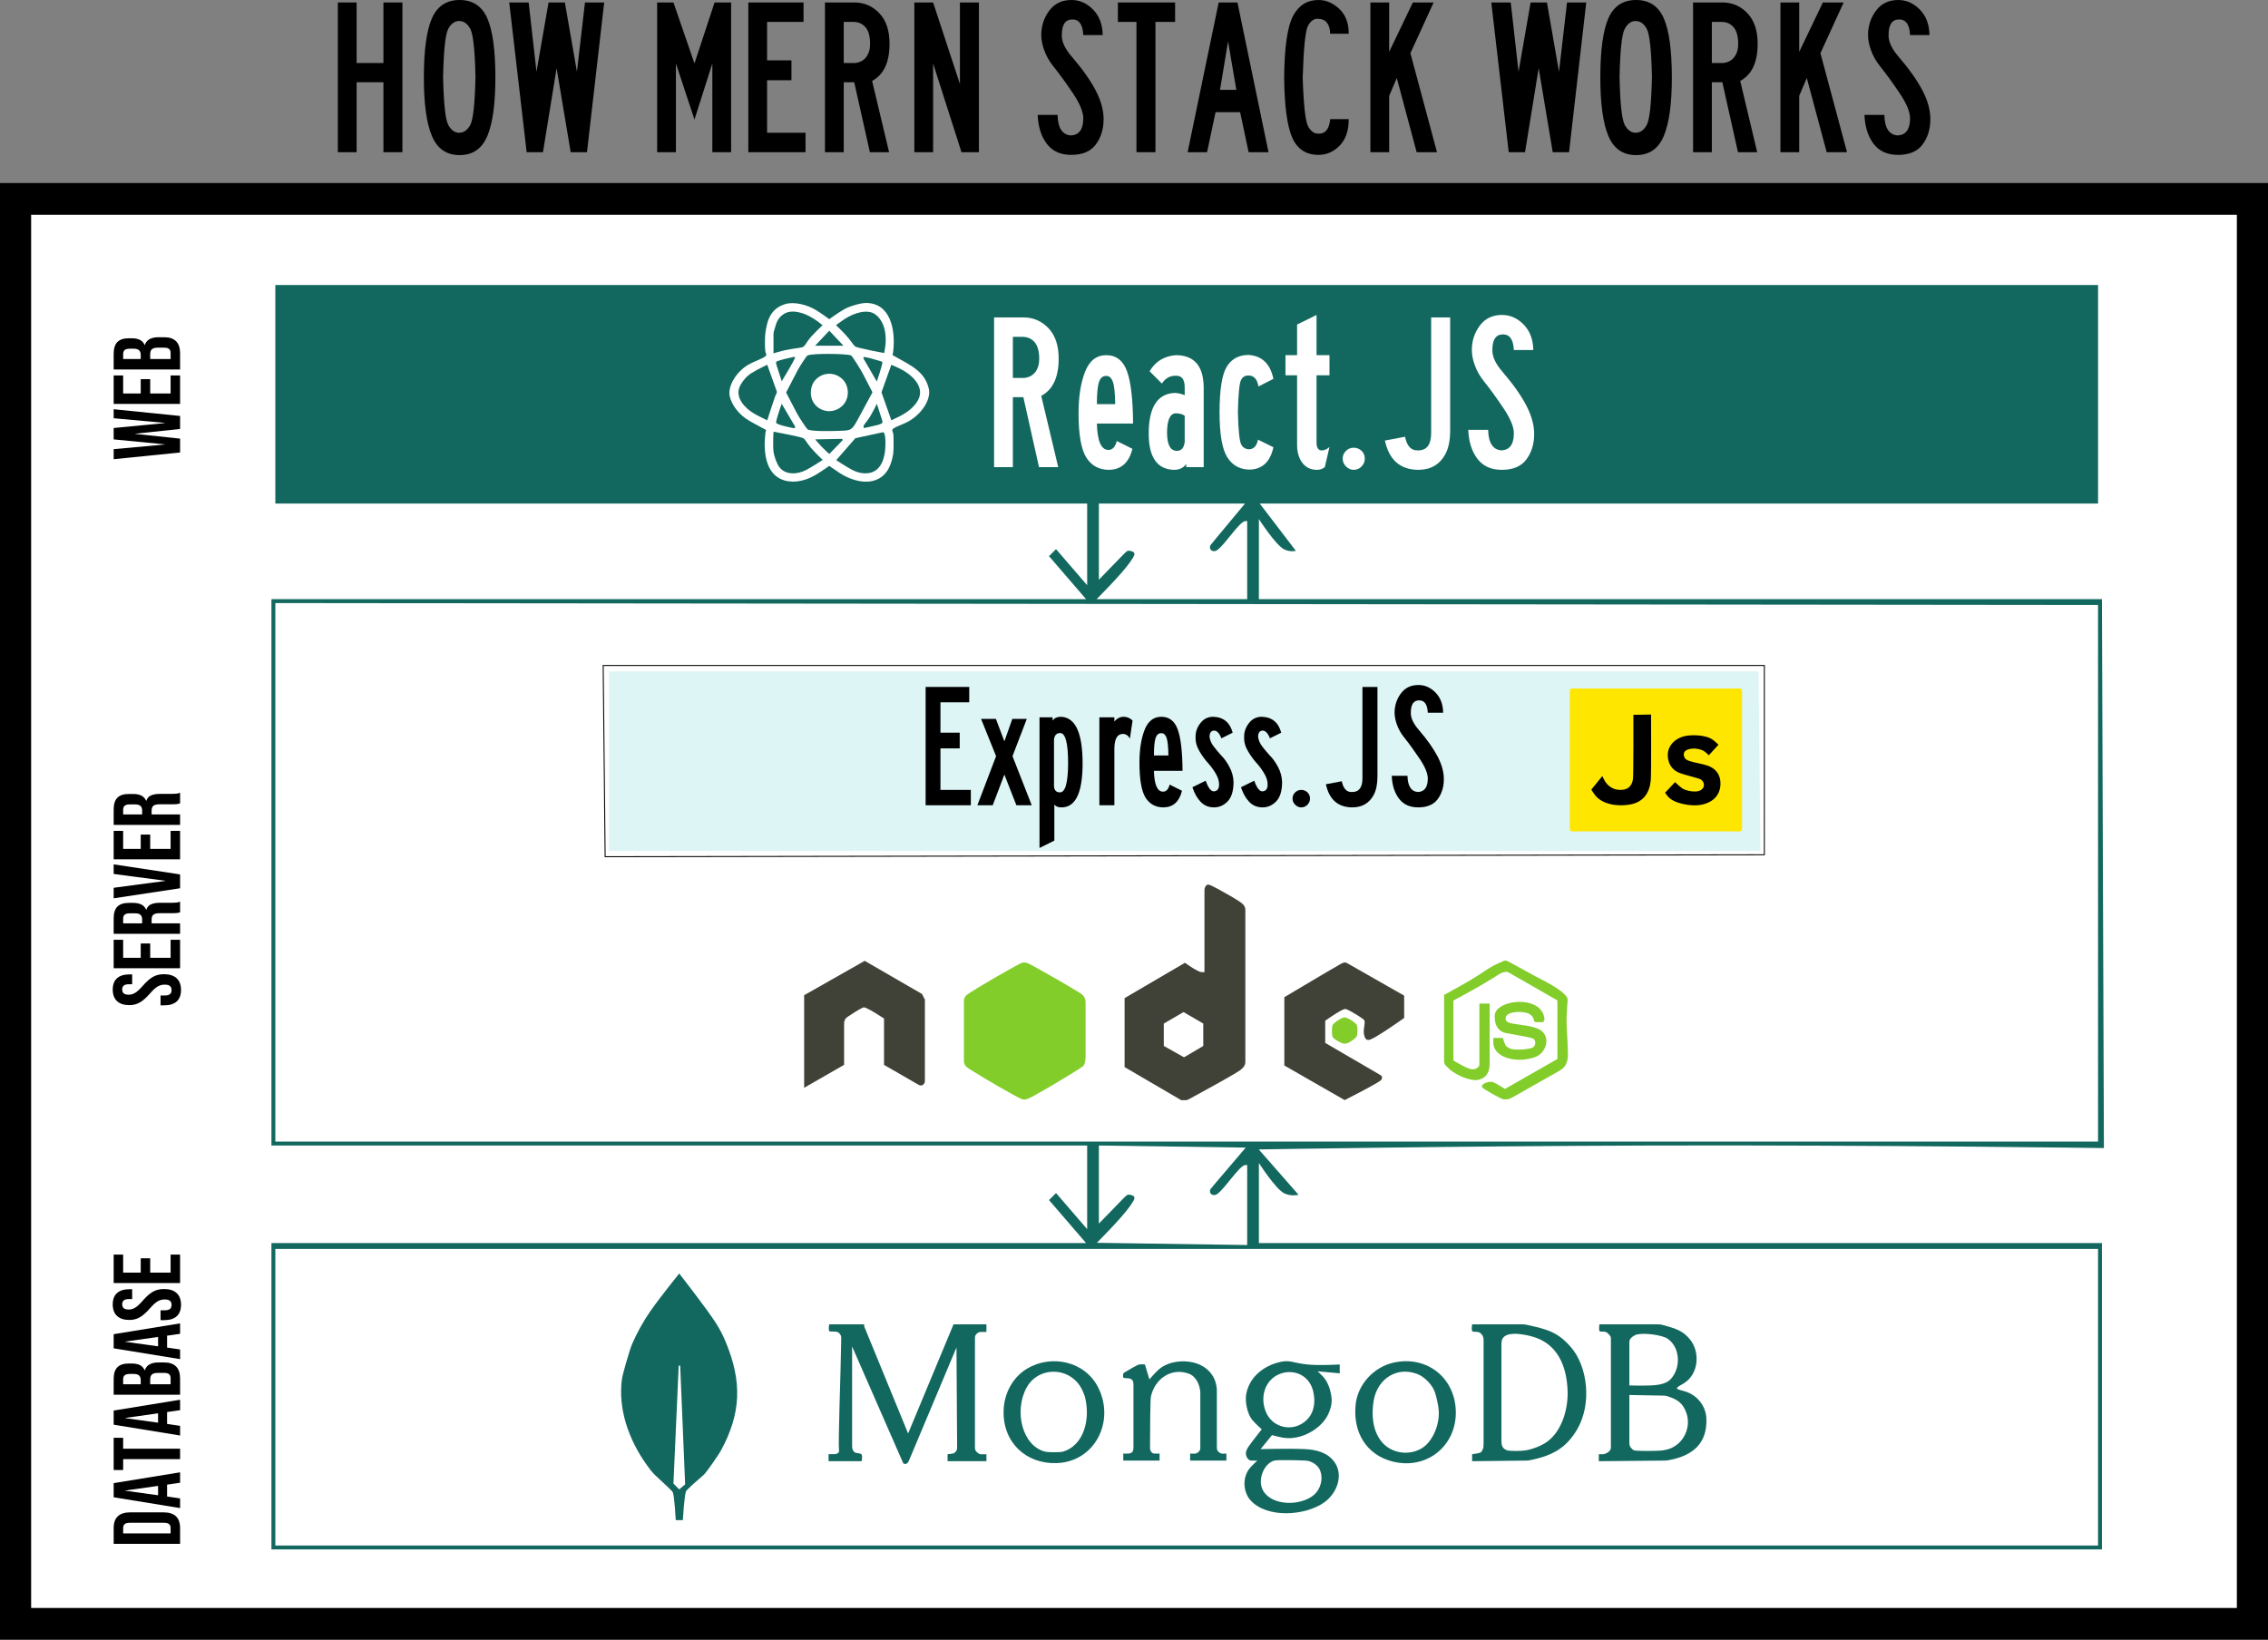 <svg xmlns="http://www.w3.org/2000/svg" xmlns:xlink="http://www.w3.org/1999/xlink" version="1.1" width="581.087" height="420.163" viewBox="0 0 581.087 420.163">
<rect x="0" y="0" width="581.087" height="420.163" fill="#808080" stroke="none"/>
<g id="layer_1" data-name="Layer 1">
<path transform="matrix(1,0,0,-1,0,420.163)" d="M581.087 0V373.261H0V0H581.087Z" fill-rule="evenodd"/>
<path transform="matrix(1,0,0,-1,0,420.163)" d="M7.98 8.13V365.13H573.107V8.13H7.98Z" fill="#ffffff" fill-rule="evenodd"/>
<path transform="matrix(1,0,0,-1,0,420.163)" d="M322.544 122.157C322.544 122.157 326.82 115.463 329.044 114.38 330.86 113.496 332.697 114.015 332.697 114.015L322.513 125.625C322.513 125.625 372.967 126.497 423.544 126.63 481.215 126.782 539.046 125.974 539.046 125.974L538.544 266.63H322.544V287.157C322.544 287.157 326.827 280.454 329.044 279.38 330.555 278.648 332.019 279.008 332.019 279.008L322.758 291.13H537.544V347.13H70.544V291.13H278.544V270.203L270.566 279.452 268.766 277.653 278.268 266.63H69.544V126.63H278.544V105.203L270.566 114.452 268.766 112.653 278.268 101.63H69.544V23.13H538.544V101.63H322.544V122.157Z" fill="#12685f" fill-rule="evenodd"/>
<path transform="matrix(1,0,0,-1,0,420.163)" d="M310.015 280.131C309.996 279.964 310.003 279.789 310.044 279.63 310.208 278.991 311.057 278.707 311.744 279.13 313.68 280.325 317.495 286.491 319.044 286.63 319.293 286.653 319.544 286.63 319.544 286.63V266.63H280.959C280.959 266.63 287.317 272.938 289.544 276.13 290.82 277.961 291.26 278.71 289.429 279.029 288.902 279.12 288.718 279.001 287.589 277.839L281.544 271.616V291.13H318.981L311.194 281.764C310.159 280.519 310.041 280.355 310.015 280.131Z" fill="#ffffff" fill-rule="evenodd"/>
<path transform="matrix(1,0,0,-1,0,420.163)" d="M70.544 265.63 537.544 265.13V127.63H70.544V265.63Z" fill="#ffffff" fill-rule="evenodd"/>
<path transform="matrix(1,0,0,-1,0,420.163)" stroke-width=".25" stroke-linecap="butt" stroke-miterlimit="4" stroke-linejoin="miter" fill="none" stroke="#000000" d="M452.044 201.13V249.63H154.544L155.044 200.63 452.044 201.13Z"/>
<path transform="matrix(1,0,0,-1,0,420.163)" d="M156.044 248.13H450.544L451.044 202.13H156.044V248.13Z" fill="#ddf5f5" fill-rule="evenodd"/>
<path transform="matrix(1,0,0,-1,0,420.163)" d="M310.015 115.131C309.996 114.964 310.003 114.789 310.044 114.63 310.208 113.991 311.057 113.707 311.744 114.13 313.68 115.325 317.495 121.491 319.044 121.63 319.293 121.653 319.544 121.63 319.544 121.63V101.13L281.021 101.699C281.021 101.699 287.329 107.958 289.544 111.13 290.821 112.961 291.259 113.71 289.429 114.029 288.902 114.12 288.718 114.001 287.589 112.839L281.544 106.616V126.63L319.168 126.095 311.211 116.751C310.16 115.517 310.041 115.355 310.015 115.131Z" fill="#ffffff" fill-rule="evenodd"/>
<path transform="matrix(1,0,0,-1,0,420.163)" d="M537.544 100.13V24.13H70.544V100.13H537.544Z" fill="#ffffff" fill-rule="evenodd"/>
<path transform="matrix(1,0,0,-1,0,420.163)" d="M173.134 30.633H174.952C174.952 30.633 175.315 36.859 175.762 38.017 175.918 38.42 178.61 40.796 180.319 42.26 180.899 42.756 184.043 47.224 184.797 48.623 189.843 57.986 190.178 66.033 185.975 76.197 185.297 77.837 184.625 79.224 183.461 81.068 181.158 84.719 174.023 93.835 174.023 93.835 174.023 93.835 169.217 87.881 166.649 84.21 164.784 81.543 163.154 78.541 161.936 75.726 161.343 74.356 159.511 68.028 159.343 66.77 158.343 59.275 160.946 51.432 165.707 44.774 166.386 43.823 167.126 42.841 167.906 42.103 169.605 40.494 172.22 38.179 172.384 37.757 172.823 36.631 173.134 30.633 173.134 30.633Z" fill="#12685f" fill-rule="evenodd"/>
<path transform="matrix(1,0,0,-1,0,420.163)" d="M174.022 38.516 172.541 40.007 173.893 70.227H174.27L175.54 39.799 174.022 38.516Z" fill="#ffffff" fill-rule="evenodd"/>
<path transform="matrix(1,0,0,-1,0,420.163)" d="M103.104 381.164H98.238V399.088H91.368V381.164H86.559V419.533H91.368V404.014H98.238V419.533H103.104V381.164Z"/>
<path transform="matrix(1,0,0,-1,0,420.163)" d="M117.76 420.163C121.119 420.163 123.485 418.598 124.859 415.467 126.233 412.336 126.92 407.278 126.92 400.291 126.92 393.572 126.233 388.58 124.859 385.315 123.485 382.051 121.119 380.419 117.76 380.419 114.401 380.419 112.035 382.051 110.661 385.315 109.287 388.58 108.6 393.572 108.6 400.291 108.6 407.278 109.287 412.336 110.661 415.467 112.035 418.598 114.401 420.163 117.76 420.163ZM117.646 414.78C116.501 414.78 115.565 414.102 114.84 412.747 114.115 411.392 113.676 407.297 113.524 400.463 113.676 393.629 114.115 389.534 114.84 388.179 115.565 386.824 116.501 386.146 117.646 386.146 118.829 386.146 119.783 386.824 120.508 388.179 121.233 389.534 121.672 393.629 121.825 400.463 121.672 407.297 121.233 411.392 120.508 412.747 119.783 414.102 118.829 414.78 117.646 414.78Z"/>
<path transform="matrix(1,0,0,-1,0,420.163)" d="M154.801 419.533 150.393 381.164H146.214L142.607 402.696 139.114 381.164H134.935L130.47 419.533H135.45L137.454 401.78 140.546 419.533H144.725L147.817 401.78 149.878 419.533H154.801Z"/>
<path transform="matrix(1,0,0,-1,0,420.163)" d="M187.319 381.164H182.51V403.899L177.93 389.525 173.179 403.899V381.164H168.369V419.533H172.549L177.93 403.899 183.083 419.533H187.319V381.164Z"/>
<path transform="matrix(1,0,0,-1,0,420.163)" d="M206.384 381.164H191.728V419.533H205.869V414.551H196.537V404.701H202.777V399.604H196.537V386.146H206.384V381.164Z"/>
<path transform="matrix(1,0,0,-1,0,420.163)" d="M227.91 408.767C227.872 404.109 226.383 400.997 223.444 399.432L227.795 381.164H222.872L218.864 399.088H216.174V381.164H211.365V419.533H218.864C221.422 419.533 223.578 418.598 225.334 416.727 227.089 414.856 227.948 412.203 227.91 408.767ZM222.929 408.881C222.929 410.828 222.538 412.26 221.756 413.176 220.973 414.093 219.933 414.551 218.635 414.551H216.174V404.014H219.036C220.257 404.128 221.212 404.624 221.899 405.502 222.586 406.381 222.929 407.507 222.929 408.881Z"/>
<path transform="matrix(1,0,0,-1,0,420.163)" d="M250.81 381.164H246.345L239.074 403.899V381.164H234.265V419.533H239.074L245.944 398.63V419.533H250.81V381.164Z"/>
<path transform="matrix(1,0,0,-1,0,420.163)" d="M282.756 389.639C282.756 387.119 282.098 384.962 280.781 383.168 279.464 381.374 277.355 380.476 274.455 380.476 271.707 380.476 269.617 381.431 268.186 383.34 266.754 385.249 265.981 387.711 265.867 390.727H270.962C271.039 387.329 272.203 385.573 274.455 385.459 276.477 385.611 277.508 387.005 277.546 389.639 277.622 391.319 276.735 393.533 274.884 396.282 273.033 399.031 271.382 401.303 269.932 403.097 268.863 404.433 268.071 405.817 267.556 407.249 267.041 408.681 266.783 409.988 266.783 411.172 266.783 413.501 267.46 415.582 268.815 417.414 270.17 419.247 272.069 420.163 274.512 420.163 276.611 420.163 278.462 419.342 280.065 417.701 281.668 416.059 282.489 413.883 282.527 411.172H277.546C277.432 413.883 276.477 415.219 274.684 415.181 272.928 415.143 272.05 413.825 272.05 411.229 272.012 410.351 272.222 409.435 272.68 408.48 273.138 407.526 273.787 406.571 274.626 405.617 277.374 402.41 279.416 399.518 280.752 396.941 282.088 394.364 282.756 391.93 282.756 389.639Z"/>
<path transform="matrix(1,0,0,-1,0,420.163)" d="M301.076 414.551H296.038V381.164H291.172V414.551H286.42V419.533H301.076V414.551Z"/>
<path transform="matrix(1,0,0,-1,0,420.163)" d="M316.763 397.141 314.644 409.568 312.583 397.141H316.763ZM325.007 381.164H319.911L317.736 391.415H311.438L309.263 381.164H304.282L312.24 419.533H317.049L325.007 381.164Z"/>
<path transform="matrix(1,0,0,-1,0,420.163)" d="M337.659 415.353C336.629 415.391 335.779 414.78 335.111 413.52 334.443 412.26 333.995 407.831 333.766 400.234 333.995 393.133 334.472 388.952 335.197 387.692 335.923 386.432 336.839 385.84 337.945 385.917 339.625 385.917 340.579 387.158 340.808 389.639H345.56C345.56 386.699 344.787 384.437 343.241 382.853 341.695 381.269 339.892 380.476 337.831 380.476 334.625 380.476 332.373 381.956 331.075 384.915 329.778 387.873 329.091 392.999 329.014 400.291 329.091 408.118 329.854 413.386 331.304 416.097 332.755 418.808 334.93 420.163 337.831 420.163 339.739 420.163 341.504 419.409 343.127 417.901 344.749 416.393 345.56 414.264 345.56 411.516H340.808C340.732 414.035 339.682 415.314 337.659 415.353Z"/>
<path transform="matrix(1,0,0,-1,0,420.163)" d="M368.174 381.164H362.964L357.868 400.176 355.922 395.595V381.164H351.113V419.533H355.922V406.877L361.991 419.533H367.315L361.361 406.533 368.174 381.164Z"/>
<path transform="matrix(1,0,0,-1,0,420.163)" d="M406.417 419.533 402.009 381.164H397.829L394.223 402.696 390.73 381.164H386.551L382.085 419.533H387.066L389.07 401.78 392.162 419.533H396.341L399.432 401.78 401.493 419.533H406.417Z"/>
<path transform="matrix(1,0,0,-1,0,420.163)" d="M419.184 420.163C422.542 420.163 424.909 418.598 426.283 415.467 427.657 412.336 428.344 407.278 428.344 400.291 428.344 393.572 427.657 388.58 426.283 385.315 424.909 382.051 422.542 380.419 419.184 380.419 415.825 380.419 413.459 382.051 412.085 385.315 410.711 388.58 410.024 393.572 410.024 400.291 410.024 407.278 410.711 412.336 412.085 415.467 413.459 418.598 415.825 420.163 419.184 420.163ZM419.069 414.78C417.924 414.78 416.989 414.102 416.264 412.747 415.539 411.392 415.1 407.297 414.947 400.463 415.1 393.629 415.539 389.534 416.264 388.179 416.989 386.824 417.924 386.146 419.069 386.146 420.252 386.146 421.207 386.824 421.932 388.179 422.657 389.534 423.096 393.629 423.249 400.463 423.096 407.297 422.657 411.392 421.932 412.747 421.207 414.102 420.252 414.78 419.069 414.78Z"/>
<path transform="matrix(1,0,0,-1,0,420.163)" d="M450.328 408.767C450.29 404.109 448.801 400.997 445.862 399.432L450.214 381.164H445.29L441.282 399.088H438.592V381.164H433.783V419.533H441.282C443.84 419.533 445.996 418.598 447.752 416.727 449.507 414.856 450.366 412.203 450.328 408.767ZM445.347 408.881C445.347 410.828 444.956 412.26 444.174 413.176 443.391 414.093 442.351 414.551 441.053 414.551H438.592V404.014H441.454C442.675 404.128 443.63 404.624 444.317 405.502 445.004 406.381 445.347 407.507 445.347 408.881Z"/>
<path transform="matrix(1,0,0,-1,0,420.163)" d="M473.228 381.164H468.018L462.923 400.176 460.977 395.595V381.164H456.168V419.533H460.977V406.877L467.045 419.533H472.369L466.415 406.533 473.228 381.164Z"/>
<path transform="matrix(1,0,0,-1,0,420.163)" d="M494.583 389.639C494.583 387.119 493.924 384.962 492.607 383.168 491.291 381.374 489.182 380.476 486.281 380.476 483.533 380.476 481.444 381.431 480.012 383.34 478.581 385.249 477.808 387.711 477.694 390.727H482.789C482.865 387.329 484.029 385.573 486.281 385.459 488.304 385.611 489.335 387.005 489.373 389.639 489.449 391.319 488.562 393.533 486.711 396.282 484.86 399.031 483.209 401.303 481.758 403.097 480.69 404.433 479.898 405.817 479.383 407.249 478.867 408.681 478.61 409.988 478.61 411.172 478.61 413.501 479.287 415.582 480.642 417.414 481.997 419.247 483.896 420.163 486.339 420.163 488.438 420.163 490.289 419.342 491.892 417.701 493.495 416.059 494.315 413.883 494.354 411.172H489.373C489.258 413.883 488.304 415.219 486.51 415.181 484.755 415.143 483.877 413.825 483.877 411.229 483.839 410.351 484.048 409.435 484.507 408.48 484.964 407.526 485.613 406.571 486.453 405.617 489.201 402.41 491.243 399.518 492.579 396.941 493.915 394.364 494.583 391.93 494.583 389.639Z"/>
<path transform="matrix(1,0,0,-1,0,420.163)" d="M196.222 309.692C196.149 309.515 196.124 309.327 196.102 309.133 195.329 302.516 197.008 296.915 203.019 296.756 205.08 296.702 207.24 297.421 209.187 298.601 210.502 299.398 212.472 300.791 212.472 300.791 212.472 300.791 214.121 299.595 215.239 298.889 220.158 295.783 226.018 295.653 228.094 301.022 228.42 301.864 228.654 302.76 228.843 303.787 228.982 304.537 228.982 308.731 228.843 309.133 228.607 309.82 228.467 309.995 228.843 310.302 229.485 310.826 231.094 311.344 232.36 311.974 235.874 313.723 238.706 317.711 237.951 320.66 236.851 324.954 233.671 326.38 228.975 329.007 228.649 329.189 228.624 329.236 228.723 329.474 228.796 329.651 228.821 329.838 228.843 330.032 229.514 335.856 228.055 342.491 221.926 342.525 220.499 342.532 217.766 341.727 216.392 340.968 214.747 340.06 212.472 338.374 212.472 338.374 212.472 338.374 210.407 339.907 209.014 340.738 206.692 342.122 203.417 342.922 201.174 342.236 197.557 341.131 196.525 338.302 196.074 334.61 195.942 333.531 195.961 330.462 196.102 330.032 196.331 329.332 196.482 329.176 196.102 328.863 195.373 328.264 193.431 327.63 192.067 326.903 188.884 325.209 186.305 321.343 186.994 318.506 187.508 316.39 189.199 314.237 191.029 312.954 192.215 312.123 194.304 311.058 195.968 310.155 196.296 309.976 196.321 309.93 196.222 309.692Z" fill="#ffffff" fill-rule="evenodd"/>
<path transform="matrix(1,0,0,-1,0,420.163)" d="M198.177 329.624V334.464C198.177 334.837 198.188 334.919 198.292 335.278 198.965 337.62 199.159 338.403 200.483 339.469 202.696 341.254 206.555 340.013 209.59 337.74 210.139 337.33 210.746 336.828 210.746 336.828 210.746 336.828 209.986 336.108 209.36 335.492 208.199 334.35 207.501 333.566 206.996 332.841 206.564 332.219 206.239 331.616 205.838 331.316 205.411 330.998 203.783 330.972 201.405 330.477 199.989 330.182 198.177 329.624 198.177 329.624Z" fill="#12685f" fill-rule="evenodd"/>
<path transform="matrix(1,0,0,-1,0,420.163)" d="M226.526 329.69C226.526 329.69 219.978 330.919 219.159 331.342 218.853 331.5 218.394 332.269 217.43 333.475 216.411 334.749 214.204 336.832 214.204 336.832 214.204 336.832 215.456 337.798 216.335 338.374 218.938 340.081 222.228 340.965 224.117 339.7 226.644 338.008 227.296 334.266 226.768 331.031 226.668 330.414 226.526 329.69 226.526 329.69Z" fill="#12685f" fill-rule="evenodd"/>
<path transform="matrix(1,0,0,-1,0,420.163)" d="M216.105 331.572H208.84L212.47 335.423 216.105 331.572Z" fill="#12685f" fill-rule="evenodd"/>
<path transform="matrix(1,0,0,-1,0,420.163)" d="M223.54 319.64C223.54 319.64 221.155 315.212 219.817 312.761 218.369 310.106 218.128 309.88 215.744 309.784 212.568 309.656 207.871 309.599 206.939 310.13 206.671 310.282 204.755 313.156 204.172 314.28 203.031 316.479 201.405 319.583 201.405 319.583 201.405 319.583 203.174 322.951 204.345 325.232 204.92 326.352 206.621 328.923 206.883 329.068 207.988 329.68 217.212 329.555 218.088 329.064 218.343 328.921 220.467 325.589 221.119 324.31 222.139 322.308 223.54 319.64 223.54 319.64Z" fill="#12685f" fill-rule="evenodd"/>
<path transform="matrix(1,0,0,-1,0,420.163)" d="M200.287 322.474 198.996 326.474C198.881 326.829 198.867 326.885 198.85 327.028 198.81 327.378 198.93 327.517 199.099 327.595 199.812 327.924 202.396 328.506 203.307 328.69 203.602 328.75 203.737 328.712 203.711 328.575 203.573 327.854 200.287 322.474 200.287 322.474Z" fill="#12685f" fill-rule="evenodd"/>
<path transform="matrix(1,0,0,-1,0,420.163)" d="M224.646 322.393 221.442 327.939C221.255 328.262 221.233 328.308 221.224 328.391 221.195 328.645 221.264 328.712 221.737 328.642 222.827 328.479 225.115 327.725 225.816 327.544 225.984 327.501 226.061 327.491 226.076 327.346 226.142 326.733 224.646 322.393 224.646 322.393Z" fill="#12685f" fill-rule="evenodd"/>
<path transform="matrix(1,0,0,-1,0,420.163)" d="M198.907 319.272C198.728 318.928 198.608 318.603 198.465 318.199 197.778 316.25 196.579 312.46 196.579 312.46 196.579 312.46 194.53 313.424 193.335 314.107 190.689 315.618 188.393 318.331 189.473 320.966 190.033 322.334 191.285 323.754 192.413 324.482 193.876 325.428 196.573 326.696 196.573 326.696L198.959 320.031C199.085 319.68 199.08 319.604 198.907 319.272Z" fill="#12685f" fill-rule="evenodd"/>
<path transform="matrix(1,0,0,-1,0,420.163)" d="M228.373 312.468 225.846 319.64 228.37 326.694C228.37 326.694 229.777 326.095 230.688 325.635 233.736 324.098 236.641 321.235 235.472 318.199 234.73 316.271 232.712 314.628 230.688 313.588 229.722 313.092 228.373 312.468 228.373 312.468Z" fill="#12685f" fill-rule="evenodd"/>
<path transform="matrix(1,0,0,-1,0,420.163)" d="M203.721 310.775C203.752 310.502 203.651 310.439 203.203 310.475 203.069 310.486 199.055 311.284 198.869 311.82 198.834 311.92 198.857 312.085 198.9 312.29 199.18 313.642 200.277 316.702 200.277 316.702L203.5 311.225C203.69 310.903 203.712 310.858 203.721 310.775Z" fill="#12685f" fill-rule="evenodd"/>
<path transform="matrix(1,0,0,-1,0,420.163)" d="M225.696 311.558C225.374 311.415 225.092 311.328 224.693 311.225 223.524 310.922 221.35 310.475 221.35 310.475 221.35 310.475 221.256 310.681 221.234 310.867 221.209 311.082 221.733 311.792 222.33 312.55 223.268 313.744 224.657 316.694 224.657 316.694L226.076 312.297V311.917C226.076 311.747 226.038 311.711 225.696 311.558Z" fill="#12685f" fill-rule="evenodd"/>
<path transform="matrix(1,0,0,-1,0,420.163)" d="M210.782 302.316C210.782 302.316 208.095 300.527 206.478 299.696 204.192 298.523 201.118 298.424 199.618 300.561 198.933 301.536 198.283 303.43 198.177 304.478 197.991 306.319 198.177 309.541 198.177 309.541 198.177 309.541 204.965 308.299 205.786 307.881 206.29 307.624 206.566 306.893 207.63 305.576 208.65 304.313 210.782 302.316 210.782 302.316Z" fill="#12685f" fill-rule="evenodd"/>
<path transform="matrix(1,0,0,-1,0,420.163)" d="M214.251 302.26 219.159 307.881 225.97 309.35C226.336 309.429 226.389 309.416 226.504 309.22 227.048 308.294 226.825 305.148 226.768 304.67 226.289 300.672 224.369 298.437 220.771 298.947 220.06 299.048 219.266 299.291 218.467 299.696 216.861 300.511 214.251 302.26 214.251 302.26Z" fill="#12685f" fill-rule="evenodd"/>
<path transform="matrix(1,0,0,-1,0,420.163)" d="M212.477 303.835C212.477 303.835 211.478 304.691 210.57 305.633 209.674 306.563 208.867 307.576 208.867 307.576L215.701 307.709V307.593H215.931V307.409L212.477 303.835Z" fill="#12685f" fill-rule="evenodd"/>
<path transform="matrix(1,0,0,-1,0,420.163)" d="M207.746 319.583C207.669 316.121 211.154 313.92 214.202 315.144 216.564 316.093 217.634 318.423 217.084 320.782 216.312 324.09 212.249 325.543 209.475 323.33 208.418 322.487 207.784 321.302 207.746 319.583Z" fill="#ffffff" fill-rule="evenodd"/>
<path transform="matrix(1,0,0,-1,0,420.163)" d="M271.243 328.063C271.205 323.405 269.716 320.293 266.777 318.728L271.128 300.459H266.205L262.197 318.384H259.507V300.459H254.697V338.829H262.197C264.755 338.829 266.911 337.894 268.667 336.023 270.422 334.152 271.281 331.499 271.243 328.063ZM266.262 328.177C266.262 330.124 265.871 331.556 265.088 332.472 264.306 333.389 263.266 333.847 261.968 333.847H259.507V323.309H262.369C263.59 323.424 264.545 323.92 265.232 324.798 265.919 325.676 266.262 326.803 266.262 328.177Z" fill="#ffffff"/>
<path transform="matrix(1,0,0,-1,0,420.163)" d="M290.307 311.627H281.033C281.147 307.16 282.12 304.907 283.952 304.869 285.021 304.869 285.746 305.633 286.128 307.16L290.136 305.155C289.258 301.605 287.254 299.81 284.124 299.772 281.605 299.772 279.678 300.813 278.342 302.893 277.006 304.974 276.338 308.782 276.338 314.318 276.338 318.518 276.892 322.04 277.998 324.884 279.105 327.729 280.918 329.151 283.437 329.151 285.994 329.151 287.769 327.767 288.762 324.999 289.754 322.231 290.269 317.773 290.307 311.627ZM285.727 316.609C285.689 319.511 285.479 321.448 285.098 322.422 284.716 323.395 284.162 323.863 283.437 323.825 282.559 323.863 281.939 323.348 281.577 322.279 281.214 321.21 281.033 319.32 281.033 316.609H285.727Z" fill="#ffffff"/>
<path transform="matrix(1,0,0,-1,0,420.163)" d="M308.398 300.459H303.933V301.261C303.208 300.269 302.158 299.772 300.784 299.772 296.471 299.887 294.315 302.979 294.315 309.05 294.315 315.769 296.509 319.243 300.899 319.472 301.738 319.472 302.616 319.281 303.532 318.9V320.904C303.532 322.889 302.826 323.882 301.414 323.882 299.849 323.958 298.609 323.29 297.693 321.878L294.544 325.027C296.032 327.547 298.265 328.922 301.242 329.151 306.013 329.151 308.398 326.345 308.398 320.732V300.459ZM303.532 306.873V313.631C302.921 314.051 302.139 314.261 301.185 314.261 299.735 314.146 299.009 312.448 299.009 309.164 299.048 306.072 299.925 304.564 301.643 304.64 302.712 304.678 303.341 305.423 303.532 306.873Z" fill="#ffffff"/>
<path transform="matrix(1,0,0,-1,0,420.163)" d="M322.425 321.133C322.119 323.004 321.28 323.939 319.906 323.939 318.99 323.977 318.331 323.567 317.931 322.708 317.53 321.849 317.272 319.148 317.158 314.605 317.272 309.832 317.568 307.036 318.045 306.215 318.522 305.394 319.238 305.003 320.192 305.041 321.299 305.155 322.005 305.976 322.31 307.503L326.261 305.556C325.459 301.853 323.455 299.944 320.249 299.829 317.73 299.829 315.803 300.87 314.467 302.951 313.131 305.031 312.463 308.878 312.463 314.49 312.463 320.255 313.074 324.149 314.295 326.173 315.517 328.196 317.387 329.208 319.906 329.208 323.341 328.979 325.459 326.936 326.261 323.08L322.425 321.133Z" fill="#ffffff"/>
<path transform="matrix(1,0,0,-1,0,420.163)" d="M340.63 305.614 339.428 300.459C338.856 300.001 338.188 299.772 337.424 299.772 335.86 299.772 334.629 300.345 333.732 301.49 332.835 302.636 332.367 304.125 332.329 305.957V323.997H329.352V329.151H332.329V336.996L337.31 339.459V329.151H340.63V323.997H337.31V306.53C337.386 305.308 337.844 304.716 338.684 304.755 339.333 304.755 339.982 305.041 340.63 305.614Z" fill="#ffffff"/>
<path transform="matrix(1,0,0,-1,0,420.163)" d="M349.676 302.636C349.676 301.872 349.399 301.204 348.846 300.631 348.292 300.059 347.615 299.772 346.813 299.772 346.088 299.772 345.439 300.059 344.867 300.631 344.294 301.204 344.008 301.872 344.008 302.636 344.008 303.399 344.285 304.058 344.838 304.611 345.392 305.165 346.05 305.442 346.813 305.442 347.615 305.442 348.292 305.175 348.846 304.64 349.399 304.106 349.676 303.437 349.676 302.636Z" fill="#ffffff"/>
<path transform="matrix(1,0,0,-1,0,420.163)" d="M371.546 309.851C371.546 307.37 371.145 305.365 370.343 303.838 368.893 301.128 366.565 299.772 363.359 299.772 358.741 299.81 355.897 302.311 354.829 307.274L359.981 308.248C360.477 305.804 361.603 304.64 363.359 304.755 365.573 304.755 366.679 306.243 366.679 309.221V338.829H371.546V309.851Z" fill="#ffffff"/>
<path transform="matrix(1,0,0,-1,0,420.163)" d="M393.072 308.935C393.072 306.415 392.413 304.258 391.097 302.464 389.78 300.669 387.671 299.772 384.771 299.772 382.023 299.772 379.933 300.727 378.502 302.636 377.07 304.545 376.297 307.007 376.183 310.023H381.278C381.355 306.625 382.519 304.869 384.771 304.755 386.793 304.907 387.824 306.301 387.862 308.935 387.938 310.615 387.051 312.829 385.2 315.578 383.349 318.327 381.698 320.599 380.248 322.393 379.179 323.729 378.387 325.113 377.872 326.545 377.357 327.977 377.099 329.284 377.099 330.468 377.099 332.797 377.776 334.877 379.131 336.71 380.486 338.543 382.385 339.459 384.828 339.459 386.927 339.459 388.778 338.638 390.381 336.996 391.984 335.355 392.805 333.179 392.843 330.468H387.862C387.748 333.179 386.793 334.515 385 334.477 383.244 334.438 382.366 333.121 382.366 330.525 382.328 329.647 382.538 328.731 382.996 327.776 383.454 326.822 384.103 325.867 384.942 324.913 387.69 321.706 389.732 318.814 391.068 316.237 392.404 313.66 393.072 311.226 393.072 308.935Z" fill="#ffffff"/>
<path transform="matrix(1,0,0,-1,0,420.163)" d="M445.775 243.735H402.747C402.443 243.735 402.196 243.428 402.196 243.049V207.813C402.196 207.434 402.443 207.126 402.747 207.126H445.775C446.08 207.126 446.327 207.434 446.327 207.813V243.049C446.327 243.428 446.08 243.735 445.775 243.735Z" fill="#fee600" fill-rule="evenodd"/>
<path transform="matrix(1,0,0,-1,0,420.163)" d="M410.534 221.301 407.716 217.838C407.716 217.838 408.227 216.981 408.675 216.406 410.555 213.99 414.566 213.422 417.763 214.033 421.035 214.659 422.632 216.964 422.946 220.202 423.101 221.8 423.019 237.064 423.019 237.064L418.493 236.991C418.493 236.991 418.538 221.47 418.383 220.494 418.064 218.471 416.816 217.556 414.525 217.793 413.221 217.927 411.863 218.792 411.12 220.129 410.846 220.621 410.534 221.301 410.534 221.301Z" fill-rule="evenodd"/>
<path transform="matrix(1,0,0,-1,0,420.163)" d="M429.159 219.746 426.614 217.034C426.614 217.034 427.005 216.451 427.326 216.077 428.98 214.149 433.273 213.611 435.239 213.851 438.442 214.242 440.789 216.069 440.806 219.362 440.818 221.634 439.637 223.185 437.655 223.924 436.354 224.41 434.413 224.658 432.946 225.129 432.086 225.405 431.526 225.739 431.414 226.655 431.222 228.208 433.42 228.475 434.677 228.304 435.392 228.207 436.216 227.995 436.815 227.538 437.266 227.194 437.826 226.628 437.826 226.628L440.289 229.329C440.289 229.329 439.401 230.207 438.786 230.64 436.918 231.956 433.002 231.925 431.414 231.48 428.509 230.666 426.657 228.27 427.508 225.165 427.901 223.732 428.838 222.744 430.136 222.173 431.297 221.661 435.223 220.765 435.72 220.457 436.69 219.858 436.95 218.524 435.866 217.756 434.863 217.045 432.911 217.397 431.925 217.72 431.613 217.822 431.357 217.923 431.012 218.158 430.284 218.654 429.159 219.746 429.159 219.746Z" fill-rule="evenodd"/>
<path transform="matrix(1,0,0,-1,0,420.163)" d="M248.738 213.819H237.157V244.138H248.331V240.201H240.957V232.418H245.888V228.391H240.957V217.756H248.738V213.819Z"/>
<path transform="matrix(1,0,0,-1,0,420.163)" d="M264.345 213.819H260.409L257.333 221.693 254.347 213.819H250.412L255.207 226.399 251.362 235.948H255.162L257.333 230.201 259.369 235.948H263.078L259.414 226.399 264.345 213.819Z"/>
<path transform="matrix(1,0,0,-1,0,420.163)" d="M269.683 236.355V235.54C270.166 236.174 270.859 236.491 271.764 236.491 275.504 236.4 277.373 232.418 277.373 224.544 277.373 217.032 275.579 213.276 271.99 213.276 271.146 213.246 270.527 213.488 270.135 214V204.769L266.335 202.868V236.355H269.683ZM270.045 218.661C270.135 217.636 270.633 217.123 271.538 217.123 272.925 217.062 273.634 219.536 273.664 224.544 273.664 229.733 272.985 232.327 271.628 232.327 270.723 232.327 270.196 231.784 270.045 230.698V218.661Z"/>
<path transform="matrix(1,0,0,-1,0,420.163)" d="M290.176 235.54 289.497 230.925C289.045 231.709 288.442 232.101 287.688 232.101 286.27 232.101 285.546 230.849 285.516 228.345V213.819H281.671V236.355H285.516V235.269C286.18 236.083 286.979 236.491 287.914 236.491 288.758 236.491 289.512 236.174 290.176 235.54Z"/>
<path transform="matrix(1,0,0,-1,0,420.163)" d="M302.978 222.644H295.65C295.74 219.114 296.509 217.334 297.957 217.304 298.801 217.304 299.374 217.907 299.676 219.114L302.842 217.53C302.149 214.724 300.565 213.307 298.092 213.276 296.102 213.276 294.579 214.098 293.523 215.743 292.468 217.387 291.94 220.396 291.94 224.77 291.94 228.089 292.377 230.872 293.252 233.119 294.127 235.367 295.559 236.491 297.55 236.491 299.57 236.491 300.973 235.397 301.757 233.21 302.541 231.023 302.948 227.501 302.978 222.644ZM299.359 226.58C299.329 228.873 299.163 230.404 298.861 231.173 298.56 231.943 298.123 232.312 297.55 232.282 296.856 232.312 296.366 231.905 296.079 231.06 295.793 230.216 295.65 228.722 295.65 226.58H299.359Z"/>
<path transform="matrix(1,0,0,-1,0,420.163)" d="M316.052 219.657C316.022 217.424 315.509 215.803 314.514 214.792 313.519 213.782 312.358 213.276 311.031 213.276 309.673 213.276 308.542 213.744 307.638 214.679 306.733 215.614 306.024 216.866 305.511 218.435L308.904 220.109C309.598 218.179 310.337 217.274 311.121 217.394 311.905 217.485 312.312 218.028 312.342 219.023 312.373 219.928 312.109 220.864 311.551 221.829 310.993 222.794 310.367 223.669 309.673 224.454 308.829 225.359 308.045 226.422 307.321 227.644 306.597 228.866 306.265 230.095 306.326 231.332 306.296 232.599 306.703 233.775 307.547 234.862 308.392 235.948 309.477 236.491 310.804 236.491 313.428 236.43 315.102 235.073 315.826 232.418L312.93 230.97C312.418 232.297 311.784 232.961 311.031 232.961 310.277 232.901 309.9 232.358 309.9 231.332 310.02 230.487 310.344 229.71 310.872 229.001 311.4 228.292 312.086 227.47 312.93 226.535 313.624 225.871 314.31 224.914 314.989 223.662 315.667 222.41 316.022 221.075 316.052 219.657Z"/>
<path transform="matrix(1,0,0,-1,0,420.163)" d="M328.492 219.657C328.462 217.424 327.95 215.803 326.954 214.792 325.959 213.782 324.798 213.276 323.471 213.276 322.114 213.276 320.983 213.744 320.078 214.679 319.173 215.614 318.465 216.866 317.952 218.435L321.345 220.109C322.038 218.179 322.777 217.274 323.561 217.394 324.346 217.485 324.753 218.028 324.783 219.023 324.813 219.928 324.549 220.864 323.991 221.829 323.433 222.794 322.808 223.669 322.114 224.454 321.269 225.359 320.485 226.422 319.761 227.644 319.038 228.866 318.706 230.095 318.766 231.332 318.736 232.599 319.143 233.775 319.988 234.862 320.832 235.948 321.918 236.491 323.245 236.491 325.869 236.43 327.542 235.073 328.266 232.418L325.371 230.97C324.858 232.297 324.225 232.961 323.471 232.961 322.717 232.901 322.34 232.358 322.34 231.332 322.461 230.487 322.785 229.71 323.313 229.001 323.84 228.292 324.527 227.47 325.371 226.535 326.065 225.871 326.751 224.914 327.429 223.662 328.108 222.41 328.462 221.075 328.492 219.657Z"/>
<path transform="matrix(1,0,0,-1,0,420.163)" d="M335.64 215.539C335.64 214.936 335.421 214.408 334.984 213.955 334.547 213.503 334.011 213.276 333.378 213.276 332.805 213.276 332.292 213.503 331.84 213.955 331.388 214.408 331.161 214.936 331.161 215.539 331.161 216.142 331.38 216.663 331.817 217.1 332.255 217.538 332.775 217.756 333.378 217.756 334.011 217.756 334.547 217.545 334.984 217.123 335.421 216.7 335.64 216.172 335.64 215.539Z"/>
<path transform="matrix(1,0,0,-1,0,420.163)" d="M352.921 221.241C352.921 219.28 352.604 217.696 351.971 216.489 350.825 214.347 348.985 213.276 346.452 213.276 342.803 213.307 340.556 215.283 339.711 219.204L343.783 219.974C344.175 218.043 345.065 217.123 346.452 217.213 348.201 217.213 349.076 218.39 349.076 220.743V244.138H352.921V221.241Z"/>
<path transform="matrix(1,0,0,-1,0,420.163)" d="M369.93 220.517C369.93 218.526 369.41 216.821 368.37 215.403 367.329 213.985 365.663 213.276 363.371 213.276 361.2 213.276 359.548 214.031 358.417 215.539 357.286 217.047 356.676 218.993 356.585 221.376H360.611C360.672 218.692 361.592 217.304 363.371 217.213 364.969 217.334 365.784 218.435 365.814 220.517 365.874 221.844 365.173 223.594 363.71 225.766 362.248 227.938 360.943 229.733 359.797 231.151 358.953 232.207 358.327 233.3 357.92 234.432 357.513 235.563 357.309 236.596 357.309 237.531 357.309 239.372 357.844 241.016 358.915 242.464 359.986 243.912 361.486 244.636 363.416 244.636 365.075 244.636 366.538 243.987 367.804 242.69 369.071 241.393 369.719 239.673 369.749 237.531H365.814C365.723 239.673 364.969 240.729 363.552 240.699 362.165 240.669 361.471 239.628 361.471 237.577 361.441 236.883 361.607 236.159 361.969 235.405 362.33 234.65 362.843 233.896 363.507 233.142 365.678 230.608 367.292 228.323 368.347 226.286 369.403 224.25 369.93 222.327 369.93 220.517Z"/>
<path transform="matrix(1,0,0,-1,0,420.163)" d="M370.188 147.435C370.236 147.355 370.291 147.28 370.351 147.209 370.409 147.138 370.47 147.069 370.533 147.001 370.84 146.675 371.163 146.365 371.5 146.069L371.503 146.066C371.957 145.7 372.438 145.37 372.942 145.078 373.488 144.758 374.054 144.475 374.637 144.228 375.673 143.788 377.039 143.362 378.194 143.392 378.423 143.397 378.65 143.428 378.872 143.485 379.172 143.562 379.462 143.671 379.738 143.811 380.738 144.317 381.304 145.165 381.524 146.25 381.564 146.448 381.615 146.71 381.633 146.911 381.653 147.155 381.661 147.399 381.657 147.643V162.997H379.037L379.037 147.801C379.04 147.63 379.035 147.459 379.022 147.288 379.016 147.219 379.001 147.151 378.977 147.087 378.946 147.009 378.903 146.951 378.854 146.884 378.437 146.324 377.813 146.103 377.15 146.169 376.9 146.194 376.654 146.249 376.417 146.332 376.117 146.438 375.822 146.558 375.534 146.693 375.269 146.817 375.005 146.946 374.745 147.08 373.939 147.502 373.149 147.953 372.376 148.432V163.779C375.099 165.226 379.721 167.755 382.553 169.558L383.295 170.034C383.57 170.213 383.85 170.385 384.134 170.549 384.414 170.713 384.706 170.854 385.009 170.969 385.166 171.028 385.327 171.072 385.492 171.103 385.671 171.136 385.854 171.143 386.036 171.124 386.185 171.109 386.307 171.081 386.441 171.015 386.609 170.932 386.774 170.842 386.936 170.747L399.026 163.808V148.804L385.586 141.124C384.88 141.585 384.1 142.066 383.377 142.467 383.115 142.613 382.847 142.745 382.571 142.862 382.454 142.91 382.329 142.939 382.203 142.949 381.821 142.984 381.441 142.941 381.072 142.842 380.845 142.781 380.624 142.697 380.415 142.589 380.178 142.47 379.964 142.309 379.784 142.113 379.665 141.988 379.632 141.823 379.698 141.669 379.774 141.495 379.854 141.434 379.998 141.319 380.199 141.167 380.406 141.024 380.62 140.89 381.684 140.216 383.052 139.444 384.199 138.881 384.408 138.777 384.62 138.682 384.835 138.593 384.92 138.558 385.073 138.502 385.163 138.485 385.337 138.456 385.514 138.444 385.69 138.448 385.847 138.449 386.004 138.458 386.159 138.477 386.436 138.507 386.707 138.579 386.962 138.692 387.114 138.761 387.263 138.837 387.41 138.918L387.928 139.208 399.298 145.643C399.475 145.742 399.65 145.844 399.822 145.95 400 146.064 400.171 146.188 400.333 146.322 400.684 146.604 400.969 146.957 401.171 147.359 401.28 147.574 401.372 147.798 401.445 148.028 401.525 148.285 401.592 148.545 401.644 148.808 401.682 149.009 401.7 149.255 401.706 149.459 401.713 149.671 401.717 149.882 401.716 150.094 401.712 151.013 401.655 152.427 401.601 153.45 401.535 154.69 401.471 155.93 401.408 157.171 401.337 158.719 401.405 160.323 401.507 161.878L401.628 163.673C401.636 163.778 401.64 163.884 401.641 163.99 401.647 164.27 401.589 164.49 401.425 164.718 401.155 165.092 400.806 165.454 400.453 165.759 400.173 166.001 399.882 166.231 399.582 166.448 398.969 166.888 398.335 167.298 397.682 167.678 396.523 168.355 395.488 168.903 394.314 169.509 393.951 169.697 393.589 169.887 393.228 170.079 392.291 170.585 391.358 171.098 390.43 171.618 389.797 171.971 389.163 172.321 388.528 172.668 387.825 173.052 387.117 173.426 386.404 173.79 386.311 173.839 386.217 173.883 386.121 173.925 385.69 174.118 385.415 174.009 385.011 173.825 384.533 173.613 384.058 173.395 383.585 173.173 383.031 172.917 382.488 172.639 381.956 172.34 381.488 172.069 381.03 171.779 380.585 171.472 380.089 171.135 379.591 170.802 379.091 170.473 378.056 169.796 376.667 168.969 375.588 168.346 373.737 167.28 371.872 166.238 369.994 165.222V148.518C369.991 148.338 369.996 148.158 370.008 147.978 370.015 147.886 370.032 147.795 370.059 147.707 370.091 147.611 370.134 147.52 370.188 147.435Z" fill="#82cd2a" fill-rule="evenodd"/>
<path transform="matrix(1,0,0,-1,0,420.163)" d="M385.235 149.427C386.865 148.681 388.561 148.606 389.299 148.601 389.842 148.597 390.384 148.636 390.921 148.718 391.344 148.782 391.765 148.861 392.183 148.955 393.735 149.308 394.926 149.93 395.683 151.399 396.755 153.478 396.159 155.659 393.962 156.583 393.69 156.698 393.413 156.797 393.13 156.881 392.553 157.051 391.966 157.187 391.373 157.289 390.66 157.414 389.945 157.524 389.228 157.619 388.652 157.694 388.078 157.78 387.506 157.878 387.252 157.923 387.001 157.986 386.756 158.068 386.3 158.221 385.76 158.512 385.732 159.064 385.721 159.304 385.811 159.586 385.927 159.809 385.975 159.901 386.038 159.985 386.113 160.057 386.199 160.138 386.294 160.211 386.395 160.272 386.822 160.526 387.347 160.669 387.833 160.751 388.841 160.922 390.07 160.904 391.061 160.641 391.207 160.602 391.351 160.555 391.492 160.501 391.926 160.333 392.338 160.039 392.62 159.66 392.818 159.39 392.95 159.077 393.005 158.746 393.037 158.544 393.102 158.357 393.3 158.292 393.401 158.258 393.507 158.241 393.614 158.241 393.713 158.236 393.812 158.235 393.911 158.235H395.477C395.465 158.301 395.44 158.489 395.452 158.55L395.529 158.574C395.595 158.602 395.647 158.656 395.671 158.724 395.722 158.859 395.714 159.033 395.696 159.179 395.648 159.62 395.533 160.051 395.354 160.457 395.153 160.912 394.868 161.327 394.515 161.678 394.155 162.038 393.742 162.34 393.289 162.573 392.797 162.829 392.276 163.025 391.738 163.158 391.166 163.3 390.583 163.388 389.995 163.421 389.347 163.458 388.698 163.438 388.054 163.361 387.042 163.241 386.034 162.982 385.112 162.54 384.746 162.365 384.4 162.151 384.081 161.9 383.85 161.722 383.641 161.517 383.459 161.29 383.01 160.729 382.914 160.075 382.956 159.392 382.979 159.036 383.022 158.681 383.084 158.33 383.188 157.741 383.429 157.186 383.787 156.708 383.959 156.476 384.161 156.268 384.386 156.088 384.633 155.892 384.909 155.737 385.205 155.628 385.361 155.569 385.521 155.521 385.684 155.485 385.876 155.444 386.07 155.406 386.264 155.374L388.57 154.96C389.329 154.823 390.46 154.61 391.26 154.437 391.617 154.359 392.262 154.214 392.61 154.095L392.751 154.044C392.8 154.026 392.846 154.002 392.89 153.974 393.026 153.87 393.135 153.735 393.209 153.581 393.294 153.406 393.342 153.215 393.351 153.021 393.37 152.616 393.228 152.22 392.955 151.92 392.89 151.854 392.814 151.8 392.732 151.759 392.636 151.71 392.538 151.668 392.438 151.632 391.907 151.447 391.132 151.331 390.53 151.278 389.664 151.203 388.779 151.177 387.912 151.244 387.724 151.257 387.538 151.286 387.355 151.332 387.069 151.416 386.792 151.526 386.527 151.663 386.394 151.731 386.266 151.809 386.145 151.896 386.012 151.989 385.896 152.104 385.801 152.235 385.685 152.405 385.547 152.723 385.472 152.913 385.309 153.333 385.165 153.759 385.039 154.192H382.61C382.597 153.77 382.596 153.348 382.607 152.926 382.625 152.193 382.873 151.484 383.315 150.899 383.551 150.588 383.829 150.311 384.141 150.077 384.481 149.821 384.848 149.603 385.235 149.427Z" fill="#82cd2a" fill-rule="evenodd"/>
<path transform="matrix(1,0,0,-1,0,420.163)" d="M352.446 142.485C352.81 142.695 353.169 142.914 353.521 143.143 353.597 143.193 353.671 143.246 353.742 143.303 354.053 143.551 354.113 143.812 354.076 144.195 354.068 144.278 354.045 144.359 353.993 144.426 353.942 144.49 353.881 144.545 353.813 144.589 353.671 144.685 353.524 144.775 353.375 144.859L339.536 152.921V158.612C340.398 159.222 341.276 159.81 342.167 160.377 342.537 160.612 342.912 160.837 343.293 161.052 343.456 161.144 343.622 161.232 343.789 161.316 343.985 161.419 344.19 161.505 344.401 161.572 344.478 161.596 344.557 161.609 344.638 161.611 344.804 161.613 344.995 161.55 345.146 161.484 345.39 161.376 345.63 161.259 345.865 161.131 346.152 160.976 346.437 160.817 346.72 160.654 347.345 160.291 348.586 159.532 349.197 159.06L349.365 158.927C349.411 158.889 349.513 158.802 349.543 158.748 349.582 158.658 349.61 158.563 349.624 158.466 349.64 158.351 349.647 158.236 349.644 158.12 349.635 157.871 349.611 157.622 349.572 157.375L349.491 156.801C349.398 156.145 349.361 155.479 349.533 154.831 349.597 154.588 349.684 154.331 349.817 154.112 349.993 153.82 350.257 153.664 350.583 153.685 350.681 153.69 350.777 153.705 350.872 153.729 350.97 153.754 351.066 153.785 351.161 153.821 351.398 153.914 351.629 154.022 351.852 154.145 352.079 154.265 352.303 154.39 352.525 154.519 353.04 154.819 353.548 155.13 354.05 155.45 354.511 155.743 354.969 156.04 355.425 156.342 356.885 157.31 358.332 158.3 359.763 159.311V165.038L345.382 173.232 345.153 173.358C344.973 173.459 344.765 173.551 344.553 173.539 344.446 173.532 344.34 173.512 344.238 173.48 344.094 173.44 343.955 173.387 343.821 173.321 343.678 173.251 343.538 173.175 343.401 173.094 342.498 172.577 341.598 172.055 340.7 171.53L338.047 169.971C335.048 168.201 332.053 166.424 329.063 164.638V147.136L344.518 138.268C346.544 139.296 350.232 141.2 352.446 142.485Z" fill="#404237" fill-rule="evenodd"/>
<path transform="matrix(1,0,0,-1,0,420.163)" d="M341.34 157.149C341.319 157.026 341.303 156.901 341.293 156.777 341.272 156.543 341.261 156.308 341.26 156.074 341.256 155.64 341.275 155.147 341.355 154.719 341.373 154.624 341.407 154.498 341.451 154.412 341.492 154.34 341.543 154.275 341.603 154.218 341.892 153.936 342.359 153.627 342.741 153.402 343.077 153.204 343.345 153.065 343.689 152.915 343.837 152.849 343.992 152.799 344.15 152.765 344.628 152.664 345.109 152.768 345.531 152.99 345.762 153.11 345.984 153.243 346.199 153.39 346.423 153.541 346.644 153.696 346.862 153.855 347.191 154.089 347.459 154.3 347.616 154.655 347.663 154.762 347.696 154.875 347.715 154.991 347.812 155.535 347.821 156.102 347.787 156.651 347.77 156.92 347.722 157.315 347.615 157.535 347.581 157.605 347.517 157.69 347.465 157.748 347.155 158.093 346.652 158.459 346.227 158.727 345.891 158.938 345.553 159.122 345.189 159.274 344.933 159.379 344.619 159.485 344.335 159.443 344.196 159.421 344.061 159.381 343.933 159.323 343.732 159.238 343.537 159.141 343.348 159.032 342.803 158.72 342.09 158.251 341.649 157.801 341.58 157.73 341.494 157.626 341.45 157.538 341.396 157.414 341.359 157.283 341.34 157.149Z" fill="#82cd2a" fill-rule="evenodd"/>
<path transform="matrix(1,0,0,-1,0,420.163)" d="M308.598 171.069C308.302 171.026 308.001 171.031 307.707 171.085 307.493 171.127 307.2 171.242 306.979 171.345 306.527 171.557 306.014 171.853 305.587 172.119 304.911 172.543 304.25 172.99 303.605 173.459L288.132 164.402V146.726L302.655 138.246H303.642C303.851 138.245 304.026 138.253 304.215 138.318 304.318 138.354 304.417 138.398 304.513 138.449L304.803 138.604 309.649 141.262C311.578 142.321 314.151 143.746 316.16 144.933 316.553 145.164 316.941 145.403 317.324 145.65 317.499 145.761 317.668 145.879 317.833 146.004 318.073 146.189 318.296 146.395 318.498 146.621 318.595 146.729 318.683 146.845 318.762 146.967 318.851 147.104 318.923 147.252 318.975 147.407 319.028 147.559 319.057 147.718 319.062 147.879 319.069 148.065 319.072 148.251 319.07 148.437V186.597C319.071 186.766 319.069 186.934 319.064 187.103 319.063 187.281 319.033 187.458 318.975 187.627 318.902 187.844 318.792 188.047 318.649 188.226 318.481 188.437 318.286 188.627 318.071 188.792 317.825 188.98 317.569 189.157 317.306 189.322 317.051 189.486 316.794 189.647 316.535 189.805 316.051 190.1 315.564 190.391 315.074 190.675 313.998 191.301 313.061 191.826 311.981 192.406 311.528 192.651 311.069 192.887 310.606 193.113 310.415 193.205 310.013 193.398 309.795 193.453 309.534 193.519 309.271 193.474 309.078 193.296 308.98 193.207 308.9 193.101 308.841 192.983 308.781 192.868 308.731 192.747 308.692 192.623 308.64 192.471 308.611 192.313 308.606 192.152 308.599 191.966 308.596 191.78 308.598 191.594V171.069Z" fill="#404237" fill-rule="evenodd"/>
<path transform="matrix(1,0,0,-1,0,420.163)" d="M216.541 158.98C216.613 159.111 216.705 159.23 216.813 159.334 216.93 159.442 217.055 159.54 217.189 159.626 217.781 160.012 218.375 160.395 218.97 160.776 219.335 161.008 220.731 161.883 221.23 162.024L221.307 162.043C221.325 162.047 221.344 162.048 221.363 162.046 221.497 162.021 221.629 161.982 221.755 161.93 221.893 161.875 222.029 161.817 222.164 161.755 223.328 161.209 225.24 160.009 226.498 159.172V147.293L234.935 142.426 235.332 142.201C235.508 142.103 235.621 142.051 235.801 142.031 236.121 141.995 236.336 142.026 236.569 142.278 236.635 142.347 236.697 142.419 236.756 142.494 236.87 142.623 236.939 142.786 236.952 142.957 236.968 143.145 236.974 143.333 236.97 143.521V164.019L236.227 165.461 221.546 173.951 206.032 165.143V141.418L216.267 147.307 216.267 157.566C216.265 157.746 216.268 157.925 216.277 158.104 216.286 158.295 216.32 158.422 216.38 158.603 216.422 158.733 216.476 158.859 216.541 158.98Z" fill="#404237" fill-rule="evenodd"/>
<path transform="matrix(1,0,0,-1,0,420.163)" d="M246.963 163.276V148.675C246.962 148.506 246.964 148.338 246.969 148.169 246.97 147.991 247 147.815 247.058 147.646 247.238 147.103 247.611 146.755 248.074 146.44 248.236 146.329 248.4 146.222 248.566 146.117 249.822 145.324 251.09 144.548 252.368 143.79 254.618 142.454 256.805 141.181 259.082 139.916 259.646 139.601 260.214 139.294 260.786 138.995 261.148 138.808 261.279 138.741 261.648 138.573 261.724 138.538 261.802 138.51 261.882 138.488L261.887 138.487C262.046 138.45 262.208 138.427 262.371 138.418 262.743 138.399 263.118 138.518 263.459 138.668 264.039 138.923 264.402 139.103 264.915 139.383 267.161 140.61 270.299 142.473 272.512 143.809 273.458 144.38 274.4 144.958 275.338 145.543L276.146 146.053C276.394 146.212 277.146 146.697 277.42 146.904L277.56 147.015C277.587 147.037 277.626 147.077 277.644 147.105 277.748 147.288 277.833 147.48 277.898 147.68 277.968 147.898 278.019 148.121 278.048 148.348 278.082 148.56 278.107 148.774 278.124 148.988 278.137 149.226 278.142 149.465 278.139 149.703V163.037C278.142 163.235 278.137 163.433 278.124 163.631 278.108 163.842 278.051 164.039 277.983 164.236 277.877 164.545 277.72 164.835 277.519 165.092 277.445 165.183 277.273 165.306 277.174 165.376 276.89 165.574 276.601 165.764 276.307 165.947 274.703 166.949 272.767 168.078 271.128 169.024 269.303 170.078 267.469 171.116 265.625 172.136L264.788 172.595 264.239 172.892 263.889 173.077C263.713 173.173 263.533 173.261 263.348 173.34L263.343 173.342C263.124 173.425 262.895 173.48 262.663 173.508 262.425 173.535 262.122 173.516 261.889 173.465 261.742 173.432 261.391 173.255 261.246 173.183 260.785 172.948 260.327 172.705 259.874 172.455 257.071 170.915 253.587 168.891 250.77 167.191 250.124 166.803 249.483 166.406 248.848 166.002 248.559 165.82 248.275 165.631 247.995 165.436 247.518 165.101 247.226 164.811 247.058 164.305 247.006 164.153 246.976 163.994 246.971 163.834 246.964 163.648 246.961 163.462 246.963 163.276Z" fill="#82cd2a" fill-rule="evenodd"/>
<path transform="matrix(1,0,0,-1,0,420.163)" d="M308.291 152.137 303.357 149.234 298.178 152.15V157.88L303.234 160.825 308.291 157.88V152.137Z" fill="#ffffff" fill-rule="evenodd"/>
<path transform="matrix(1,0,0,-1,0,420.163)" d="M212.284 47.532V45.738H220.765C220.765 45.738 221.013 46.912 220.765 47.424 220.563 47.839 219.499 47.715 218.971 48.021 218.795 48.123 218.457 48.552 218.369 49.043 218.323 49.295 218.318 49.381 218.318 49.91V75.142L231.238 45.623C231.45 45.139 231.499 45.082 231.728 45.056 232.176 45.005 232.325 45.064 232.599 45.392 232.737 45.556 232.775 45.629 232.98 46.116L245.06 74.879 245.225 49.476C245.229 48.947 245.223 48.87 245.168 48.699 245.023 48.247 244.479 47.799 244.414 47.776 243.911 47.606 242.783 47.532 242.783 47.532V45.738H252.732V47.532C252.732 47.532 251.661 47.461 251.153 47.532 250.815 47.579 250.047 48.106 249.857 48.699 249.802 48.87 249.796 48.947 249.796 49.476V77.173C249.796 77.701 249.81 77.785 249.933 78.005 250.217 78.512 250.755 78.811 251.153 78.846 251.713 78.896 252.732 78.846 252.732 78.846V80.804H244.305L232.67 52.84 221.417 80.282V80.804H212.447C212.447 80.804 212.2 79.589 212.447 79.117 212.638 78.751 214.081 79.18 214.796 78.727 215.016 78.588 215.194 78.347 215.335 78.112 215.524 77.795 215.545 77.701 215.537 77.173 215.399 67.509 214.696 50.847 214.975 48.184 214.998 47.966 214.351 47.545 213.97 47.532 213.325 47.509 212.284 47.532 212.284 47.532Z" fill="#12685f" fill-rule="evenodd"/>
<path transform="matrix(1,0,0,-1,0,420.163)" d="M380.111 76.468V50.344C380.111 49.815 380.107 49.719 380.07 49.386 379.988 48.629 379.479 48.008 379.295 47.94 378.677 47.708 377.175 47.532 377.175 47.532V45.738L390.999 45.894C391.527 45.9 391.644 45.913 392.161 46.021 397.609 47.163 401.205 48.98 404.086 53.893 407.918 60.427 406.8 70.124 402.373 75.095 399.107 78.764 396.596 79.524 391.182 80.681 390.665 80.791 390.549 80.804 390.02 80.804H377.175C377.175 80.804 376.969 79.599 377.175 79.117 377.332 78.75 378.287 79.015 378.969 78.765 379.365 78.62 379.944 77.979 380.06 77.335 380.106 77.084 380.111 76.997 380.111 76.468Z" fill="#12685f" fill-rule="evenodd"/>
<path transform="matrix(1,0,0,-1,0,420.163)" d="M412.669 48.862C412.415 48.069 411.298 47.569 410.806 47.532 410.33 47.496 409.631 47.532 409.631 47.532V45.738L426.391 45.895C426.92 45.9 427.036 45.911 427.556 46.006 434.032 47.189 437.438 50.546 437.195 56.698 437.078 59.651 435.097 62.452 432.057 63.515 430.708 63.987 429.406 64.1 429.692 64.559 429.891 64.878 430.844 65.324 431.568 65.799 435.332 68.265 435.533 73.788 433.036 76.889 431.238 79.122 429.527 79.695 425.967 80.651 425.456 80.788 425.341 80.804 424.812 80.804H409.794C409.794 80.804 409.6 79.573 409.794 79.117 409.951 78.75 410.846 79.154 411.588 78.765 411.877 78.614 412.154 78.315 412.385 78.038 412.696 77.665 412.73 77.564 412.73 77.036V49.639C412.73 49.111 412.724 49.033 412.669 48.862Z" fill="#12685f" fill-rule="evenodd"/>
<path transform="matrix(1,0,0,-1,0,420.163)" d="M384.677 51.43V75.382C384.677 75.911 384.681 76.006 384.718 76.339 385.053 79.426 390.528 78.242 392.506 77.705 398.968 75.949 401.431 70.254 401.639 63.678 401.784 59.142 400.214 53.655 396.584 50.875 395.074 49.72 392.768 48.841 390.878 48.51 389.759 48.315 386.807 48.315 386.197 48.51 385.358 48.78 384.789 49.305 384.711 50.383 384.681 50.797 384.677 50.901 384.677 51.43Z" fill="#ffffff" fill-rule="evenodd"/>
<path transform="matrix(1,0,0,-1,0,420.163)" d="M417.46 65.146V75.924C417.46 76.452 417.466 76.53 417.521 76.701 417.784 77.522 418.992 78.119 419.306 78.194 421.464 78.712 425.929 78.029 427.246 77.134 430.502 74.92 430.726 69.659 428.061 66.777 426.94 65.565 425.016 65.233 422.796 65.146 420.767 65.067 417.46 65.146 417.46 65.146Z" fill="#ffffff" fill-rule="evenodd"/>
<path transform="matrix(1,0,0,-1,0,420.163)" d="M257.135 58.731C256.889 50.618 262.806 44.995 270.705 45.248 280.52 45.563 285.761 55.96 281.355 64.657 277.943 71.393 269.35 73.154 263.17 69.468 259.673 67.383 257.276 63.381 257.135 58.731Z" fill="#12685f" fill-rule="evenodd"/>
<path transform="matrix(1,0,0,-1,0,420.163)" d="M294.491 66.702 293.343 70.528C293.343 70.528 292.577 70.606 291.927 70.528 291.392 70.465 289.49 69.283 288.306 68.596 287.848 68.33 287.793 68.264 287.756 67.938 287.728 67.696 287.676 67.381 287.798 67.211 288.009 66.915 288.749 67.059 289.347 66.94 289.97 66.817 290.253 66.491 290.357 65.919 290.402 65.667 290.407 65.58 290.407 65.052V49.584C290.407 49.055 290.402 48.968 290.357 48.717 290.219 47.955 289.771 47.756 289.106 47.695 288.595 47.648 287.798 47.695 287.798 47.695V45.901H297.094V47.695C297.094 47.695 296.14 47.657 295.678 47.695 295.337 47.723 295.016 47.948 294.781 48.445 294.661 48.698 294.648 48.784 294.652 49.313 294.683 53.667 294.68 61.446 294.892 62.374 295.919 66.846 300.075 69.813 304.597 68.164 305.926 67.679 307.039 66.279 307.422 64.26 307.521 63.74 307.532 63.623 307.532 63.094V49.476C307.532 48.947 307.526 48.87 307.472 48.699 307.294 48.145 306.658 47.738 306.339 47.695 305.869 47.631 304.923 47.695 304.923 47.695V45.901H314.219V47.695C314.219 47.695 313.402 47.632 312.967 47.695 312.61 47.746 312.003 48.171 311.834 48.699 311.779 48.87 311.773 48.947 311.773 49.476V63.639C311.773 64.168 311.765 64.285 311.693 64.81 311.323 67.508 309.689 69.339 307.614 70.365 304.55 71.88 299.583 71.699 296.768 69.142 295.818 68.279 294.491 66.702 294.491 66.702Z" fill="#12685f" fill-rule="evenodd"/>
<path transform="matrix(1,0,0,-1,0,420.163)" d="M322.976 48.837 325.907 52.425C325.907 52.425 327.524 51.971 328.676 51.772 333.508 50.941 338.793 54.233 340.396 57.97 341.457 60.441 341.345 61.816 340.723 64.168 340.477 65.097 339.775 66.5 339.255 67.103 338.589 67.875 337.582 68.777 337.582 68.777L343.251 68.245V70.528C343.251 70.528 337.992 70.198 334.874 70.528 330.85 70.955 330.486 71.941 327.104 70.936 323.242 69.788 319.978 66.967 319.275 62.811 318.955 60.916 319.607 57.808 320.825 56.339 321.685 55.301 323.278 53.905 323.278 53.905 323.278 53.905 321.069 51.148 320.009 49.652 319.093 48.358 318.891 47.369 319.765 46.309 319.951 46.082 320.14 45.949 320.632 45.901 321.193 45.846 322.149 45.901 322.149 45.901 322.149 45.901 320.944 44.806 320.336 44.107 318.141 41.587 318.573 37.793 320.336 35.789 324.534 31.014 334.48 31.718 339.336 35.218 342.64 37.599 344.28 42.304 341.864 45.575 340.105 47.957 337.318 48.69 334.342 48.837 330.497 49.026 322.976 48.837 322.976 48.837Z" fill="#12685f" fill-rule="evenodd"/>
<path transform="matrix(1,0,0,-1,0,420.163)" d="M347.328 60.257C346.589 53.191 350.044 47.367 356.788 45.656 365.904 43.344 373.816 50.213 372.934 59.601 372.175 67.685 365.058 72.924 356.788 70.936 352.055 69.799 347.877 65.507 347.328 60.257Z" fill="#12685f" fill-rule="evenodd"/>
<path transform="matrix(1,0,0,-1,0,420.163)" d="M278.093 61.721C279.331 56.074 277.552 49.758 272.359 48.184 271.713 47.988 268.579 47.988 267.789 48.184 261.946 49.632 259.729 58.46 263.007 64.575 265.639 69.487 272.514 70.08 276.136 65.799 276.945 64.843 277.757 63.255 278.093 61.721Z" fill="#ffffff" fill-rule="evenodd"/>
<path transform="matrix(1,0,0,-1,0,420.163)" d="M336.499 63.45C337.339 59.46 335.933 56.573 333.139 55.116 330.06 53.51 325.855 54.666 324.331 58.378 322.589 62.622 324.443 67.199 328.572 68.327 331.982 69.258 335.646 67.506 336.499 63.45Z" fill="#ffffff" fill-rule="evenodd"/>
<path transform="matrix(1,0,0,-1,0,420.163)" d="M368.531 59.552C369.15 55.578 367.165 50.907 364.453 49.163 361.122 47.02 356.427 47.678 353.934 50.794 351.658 53.637 351.316 57.731 351.976 61.395 352.957 66.84 357.943 70.206 363.312 68 364.944 67.33 366.748 65.502 367.471 63.841 367.937 62.77 368.361 60.643 368.531 59.552Z" fill="#ffffff" fill-rule="evenodd"/>
<path transform="matrix(1,0,0,-1,0,420.163)" d="M417.46 50.618V62.7L426.173 62.547C426.701 62.538 426.816 62.518 427.318 62.354 429.983 61.482 431.191 60.511 432.057 58.133 433.339 54.614 431.529 50.284 427.735 48.918 427.192 48.722 426.657 48.609 426 48.51 424.692 48.315 419.286 48.315 418.709 48.51 418.451 48.598 417.807 49.002 417.563 49.726 417.47 50 417.46 50.089 417.46 50.618Z" fill="#ffffff" fill-rule="evenodd"/>
<path transform="matrix(1,0,0,-1,0,420.163)" d="M334.447 45.901C336.347 45.804 337.703 44.518 338.113 43.617 339.188 41.255 338.291 38.549 336.727 37.175 333.294 34.162 325.848 34.229 323.597 38.235 322.078 40.939 323.853 45.211 326.504 45.901 327.256 46.096 332.464 46.001 334.447 45.901Z" fill="#ffffff" fill-rule="evenodd"/>
<path transform="matrix(1,0,0,-1,0,420.163)" d="M46.139 24.562V28.645C46.134 29.981 45.774 30.979 45.058 31.64 44.343 32.301 43.302 32.631 41.936 32.63H33.328C31.962 32.631 30.922 32.301 30.206 31.64 29.491 30.979 29.13 29.981 29.125 28.645V24.562H46.139ZM43.711 27.233H31.553V28.596C31.546 29.026 31.67 29.359 31.924 29.597 32.179 29.835 32.606 29.956 33.207 29.959H42.058C42.658 29.956 43.086 29.835 43.34 29.597 43.595 29.359 43.718 29.026 43.711 28.596V27.233Z"/>
<path transform="matrix(1,0,0,-1,0,420.163)" d="M46.139 33.727V36.206L42.809 36.692V39.729H42.76L46.139 40.215V42.889L29.125 40.118V36.497L46.139 33.727ZM40.502 37.008 32.088 38.174V38.223L40.502 39.413V37.008Z"/>
<path transform="matrix(1,0,0,-1,0,420.163)" d="M46.139 46.271V48.942H31.553V51.737H29.125V43.475H31.553V46.271H46.139Z"/>
<path transform="matrix(1,0,0,-1,0,420.163)" d="M46.139 52.324V54.802L42.809 55.288V58.326H42.76L46.139 58.812V61.485L29.125 58.715V55.094L46.139 52.324ZM40.502 55.604 32.088 56.771V56.819L40.502 58.01V55.604Z"/>
<path transform="matrix(1,0,0,-1,0,420.163)" d="M46.139 62.777V66.981C46.135 68.32 45.791 69.33 45.107 70.013 44.423 70.695 43.422 71.037 42.106 71.039H40.646C39.741 71.045 38.986 70.893 38.379 70.581 37.773 70.268 37.345 69.758 37.098 69.048H37.049C36.807 69.64 36.41 70.076 35.858 70.356 35.306 70.635 34.593 70.774 33.718 70.771H33.037C31.726 70.78 30.746 70.466 30.097 69.83 29.448 69.195 29.124 68.188 29.125 66.811V62.777H46.139ZM36.054 65.448H31.553V66.738C31.55 67.21 31.69 67.555 31.973 67.775 32.256 67.995 32.7 68.103 33.305 68.1H34.254C34.925 68.096 35.395 67.953 35.664 67.672 35.934 67.39 36.064 66.998 36.054 66.494V65.448ZM43.711 65.448H38.482V66.64C38.469 67.244 38.616 67.684 38.922 67.96 39.229 68.236 39.771 68.372 40.549 68.368H42.033C42.656 68.366 43.094 68.248 43.346 68.012 43.599 67.776 43.72 67.433 43.711 66.981V65.448Z"/>
<path transform="matrix(1,0,0,-1,0,420.163)" d="M46.139 71.893V74.371L42.809 74.857V77.895H42.76L46.139 78.381V81.054L29.125 78.284V74.663L46.139 71.893ZM40.502 75.173 32.088 76.34V76.388L40.502 77.579V75.173Z"/>
<path transform="matrix(1,0,0,-1,0,420.163)" d="M46.382 85.82C46.375 87.137 46.001 88.138 45.259 88.822 44.517 89.506 43.45 89.85 42.058 89.854 41.028 89.872 40.102 89.661 39.28 89.223 38.457 88.785 37.567 88.016 36.611 86.916 35.865 86.053 35.217 85.448 34.666 85.102 34.115 84.757 33.539 84.59 32.939 84.604 32.361 84.606 31.943 84.723 31.687 84.953 31.431 85.184 31.305 85.514 31.31 85.942 31.304 86.371 31.432 86.7 31.693 86.931 31.955 87.161 32.386 87.278 32.988 87.281H33.863V89.806H33.158C31.789 89.806 30.736 89.483 30 88.837 29.263 88.191 28.89 87.218 28.882 85.918 28.891 84.614 29.262 83.624 29.993 82.95 30.725 82.275 31.764 81.936 33.11 81.933 34.058 81.916 34.939 82.131 35.751 82.576 36.563 83.021 37.449 83.794 38.41 84.896 39.152 85.758 39.808 86.358 40.377 86.697 40.946 87.035 41.571 87.198 42.252 87.183 42.876 87.179 43.318 87.054 43.577 86.809 43.837 86.564 43.962 86.227 43.954 85.796 43.961 85.366 43.838 85.028 43.583 84.783 43.329 84.538 42.902 84.414 42.301 84.409H41.134V81.884H42.106C43.475 81.884 44.528 82.212 45.265 82.868 46.002 83.524 46.374 84.508 46.382 85.82Z"/>
<path transform="matrix(1,0,0,-1,0,420.163)" d="M46.139 91.389V98.679H43.711V94.06H38.482V97.731H36.054V94.06H31.553V98.679H29.125V91.389H46.139Z"/>
<path transform="matrix(1,0,0,-1,0,420.163)" d="M46.382 166.491C46.375 167.808 46.001 168.808 45.259 169.493 44.517 170.177 43.45 170.521 42.058 170.525 41.028 170.542 40.102 170.332 39.28 169.894 38.457 169.456 37.567 168.686 36.611 167.586 35.865 166.723 35.217 166.119 34.666 165.773 34.115 165.427 33.539 165.261 32.939 165.274 32.361 165.277 31.943 165.393 31.687 165.624 31.431 165.855 31.305 166.184 31.31 166.613 31.304 167.041 31.432 167.371 31.693 167.601 31.955 167.832 32.386 167.949 32.988 167.951H33.863V170.476H33.158C31.789 170.477 30.736 170.154 30 169.508 29.263 168.862 28.89 167.888 28.882 166.588 28.891 165.284 29.262 164.295 29.993 163.62 30.725 162.946 31.764 162.607 33.11 162.603 34.058 162.587 34.939 162.802 35.751 163.247 36.563 163.692 37.449 164.465 38.41 165.566 39.152 166.428 39.808 167.029 40.377 167.367 40.946 167.706 41.571 167.868 42.252 167.854 42.876 167.85 43.318 167.725 43.577 167.48 43.837 167.235 43.962 166.897 43.954 166.467 43.961 166.036 43.838 165.699 43.583 165.454 43.329 165.209 42.902 165.084 42.301 165.08H41.134V162.555H42.106C43.475 162.555 44.528 162.882 45.265 163.538 46.002 164.194 46.374 165.179 46.382 166.491Z"/>
<path transform="matrix(1,0,0,-1,0,420.163)" d="M46.139 172.06V179.349H43.711V174.731H38.482V178.401H36.054V174.731H31.553V179.349H29.125V172.06H46.139Z"/>
<path transform="matrix(1,0,0,-1,0,420.163)" d="M46.139 180.884V183.555H38.846V184.48C38.835 185.082 38.985 185.514 39.299 185.776 39.612 186.037 40.158 186.165 40.937 186.159H44.048C44.714 186.16 45.181 186.182 45.449 186.226 45.717 186.269 45.947 186.328 46.139 186.402V189.122C45.828 188.993 45.508 188.911 45.179 188.876 44.85 188.841 44.481 188.825 44.073 188.83H41.083C40.118 188.84 39.331 188.711 38.719 188.445 38.108 188.178 37.697 187.716 37.487 187.057H37.438C37.195 187.651 36.794 188.091 36.235 188.378 35.676 188.665 34.959 188.807 34.083 188.806H33.037C31.726 188.814 30.746 188.5 30.097 187.864 29.448 187.229 29.124 186.222 29.125 184.845V180.884H46.139ZM36.418 183.555H31.553V184.772C31.55 185.244 31.69 185.59 31.973 185.809 32.256 186.029 32.7 186.137 33.305 186.135H34.618C35.289 186.13 35.759 185.987 36.029 185.706 36.299 185.424 36.428 185.032 36.418 184.528V183.555Z"/>
<path transform="matrix(1,0,0,-1,0,420.163)" d="M46.139 192.552V196.099L29.125 198.675V196.221L42.323 194.471V194.423L29.125 192.673V189.976L46.139 192.552Z"/>
<path transform="matrix(1,0,0,-1,0,420.163)" d="M46.139 199.967V207.257H43.711V202.638H38.482V206.308H36.054V202.638H31.553V207.257H29.125V199.967H46.139Z"/>
<path transform="matrix(1,0,0,-1,0,420.163)" d="M46.139 208.791V211.462H38.846V212.387C38.835 212.989 38.985 213.421 39.299 213.683 39.612 213.945 40.158 214.072 40.937 214.066H44.048C44.714 214.067 45.181 214.089 45.449 214.133 45.717 214.176 45.947 214.235 46.139 214.309V217.029C45.828 216.9 45.508 216.818 45.179 216.783 44.85 216.748 44.481 216.733 44.073 216.737H41.083C40.118 216.747 39.331 216.618 38.719 216.352 38.108 216.085 37.697 215.623 37.487 214.965H37.438C37.195 215.558 36.794 215.998 36.235 216.285 35.676 216.572 34.959 216.714 34.083 216.713H33.037C31.726 216.721 30.746 216.407 30.097 215.772 29.448 215.136 29.124 214.129 29.125 212.752V208.791H46.139ZM36.418 211.462H31.553V212.679C31.55 213.151 31.69 213.497 31.973 213.716 32.256 213.936 32.7 214.044 33.305 214.042H34.618C35.289 214.037 35.759 213.894 36.029 213.613 36.299 213.332 36.428 212.939 36.418 212.436V211.462Z"/>
<path transform="matrix(1,0,0,-1,0,420.163)" d="M46.139 304.217V307.765L34.667 308.981V309.029L46.139 310.244V313.574L29.125 315.3V312.991L42.204 311.8V311.751L29.125 310.488V307.571L42.204 306.307V306.259L29.125 305.068V302.492L46.139 304.217Z"/>
<path transform="matrix(1,0,0,-1,0,420.163)" d="M46.139 316.664V323.954H43.711V319.335H38.482V323.006H36.054V319.335H31.553V323.954H29.125V316.664H46.139Z"/>
<path transform="matrix(1,0,0,-1,0,420.163)" d="M46.139 325.488V329.692C46.135 331.031 45.791 332.042 45.107 332.724 44.423 333.406 43.422 333.748 42.106 333.75H40.646C39.741 333.757 38.986 333.604 38.379 333.292 37.773 332.98 37.345 332.469 37.098 331.759H37.049C36.807 332.352 36.41 332.788 35.858 333.067 35.306 333.347 34.593 333.486 33.718 333.483H33.037C31.726 333.491 30.746 333.177 30.097 332.542 29.448 331.906 29.124 330.9 29.125 329.522V325.488H46.139ZM36.054 328.159H31.553V329.449C31.55 329.921 31.69 330.267 31.973 330.487 32.256 330.706 32.7 330.815 33.305 330.812H34.254C34.925 330.808 35.395 330.665 35.664 330.383 35.934 330.102 36.064 329.709 36.054 329.206V328.159ZM43.711 328.159H38.482V329.352C38.469 329.956 38.616 330.396 38.922 330.672 39.229 330.948 39.771 331.084 40.549 331.079H42.033C42.656 331.078 43.094 330.959 43.346 330.724 43.599 330.488 43.72 330.144 43.711 329.692V328.159Z"/>
</g>
</svg>
